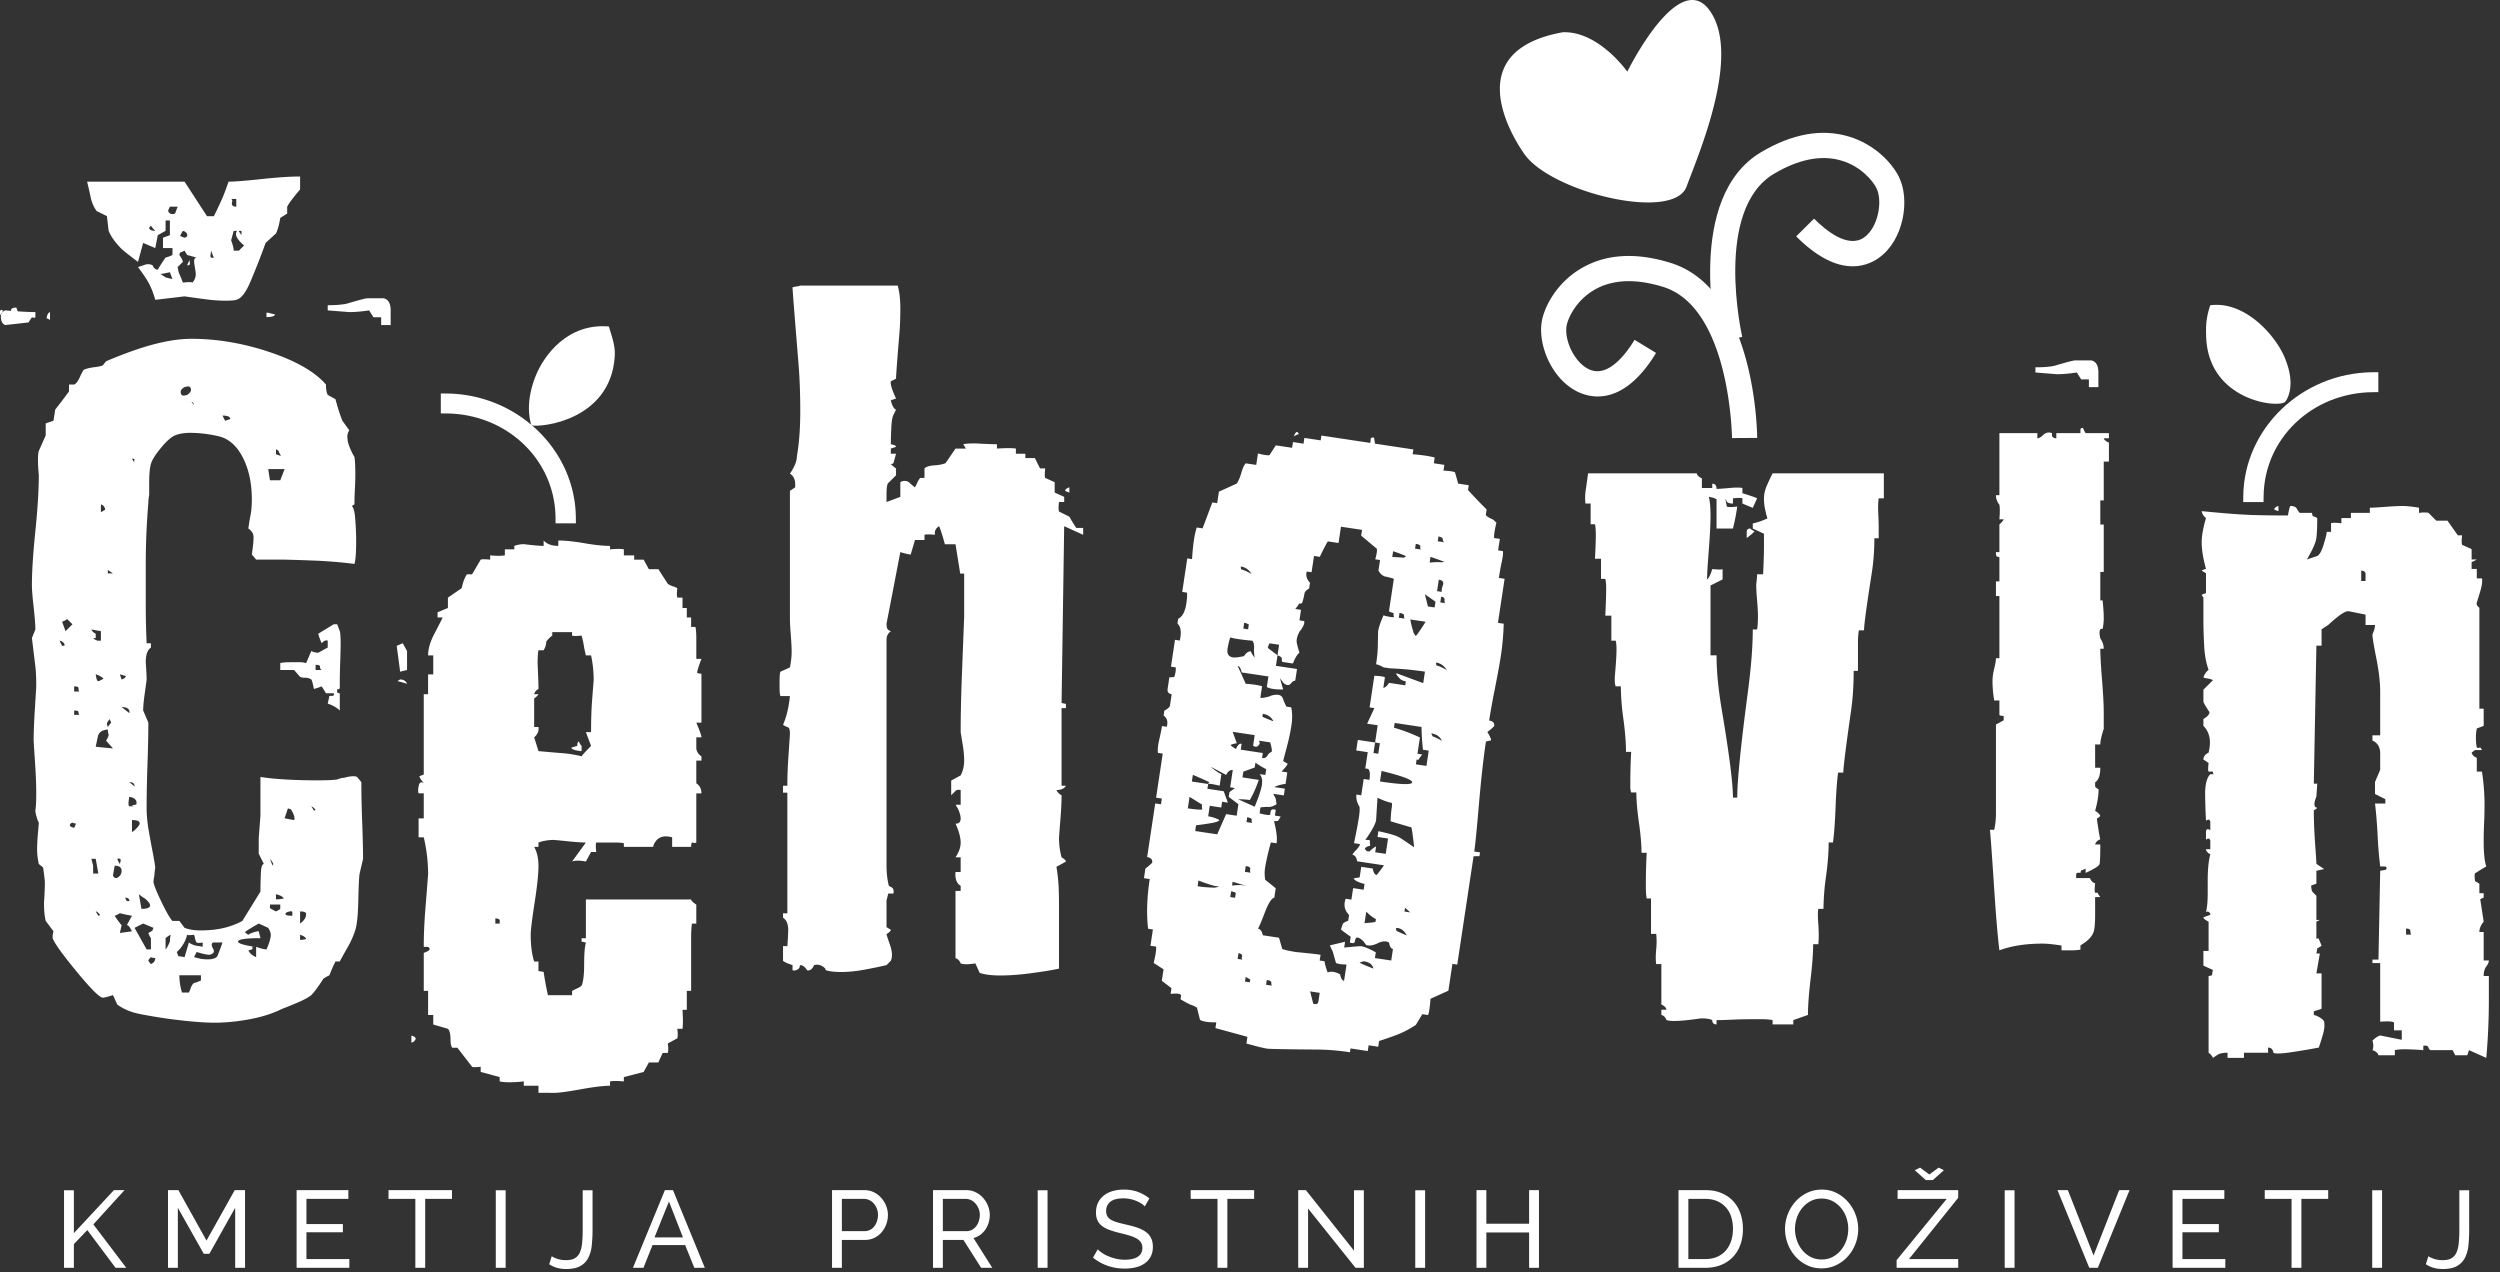 <svg viewBox="0 0 167 85" xmlns="http://www.w3.org/2000/svg" fill-rule="evenodd" clip-rule="evenodd" stroke-linejoin="round" stroke-miterlimit="2"><rect x="0" y="0" width="167" height="85" fill="#333333" stroke="none"/><path d="M152.649 26.844s.855-.97-.08-3.069c-.65-1.459-2.647-3.681-4.924-3.384-.307.923-.289 1.477-.275 2.047.103 4.313 4.787 4.85 5.279 4.406M101.909 10.402s-5.193-6.854 2.479-8.247c2.4-.097 4.316 2.632 4.316 2.632s3.451-7.022 5.523-4.056c2.073 2.965-.703 9.415-1.566 11.736-.863 2.322-8.793.448-10.752-2.065M4.277 84.689v-5.181h.658v2.865l2.675-2.872h.708l-2.082 2.287 2.199 2.901h-.716l-1.885-2.521-.899.936v1.585h-.658zm11.433 0v-4.011l-1.725 3.076h-.372l-1.732-3.076v4.011h-.658v-5.188h.694l1.878 3.369 1.886-3.369h.687v5.188h-.658zm7.625-.584v.584h-3.522v-5.188h3.457v.585h-2.799v1.68h2.433v.549h-2.433v1.79h2.864zm6.858-4.019h-1.791v4.603h-.657v-4.603h-1.791v-.585h4.239v.585zm2.926-.578h.658v5.181h-.658v-5.181zm3.737 4.407c.097.068.229.129.395.183.165.053.353.08.562.08.249 0 .446-.044.592-.132a.83.83 0 00.333-.391c.075-.172.125-.386.15-.639.024-.253.036-.546.036-.877v-2.631h.658v2.631c.001.36-.017.72-.055 1.078-.027.289-.108.57-.241.829a1.314 1.314 0 01-.534.534c-.231.127-.544.19-.939.19-.438 0-.813-.107-1.125-.322l.168-.533zm5.425.774l2.134-5.188h.541l2.126 5.188h-.701l-.614-1.519h-2.178l-.606 1.519h-.702zm2.404-4.428l-.964 2.397h1.9l-.936-2.397zm10.895 4.428v-5.188h2.163c.229 0 .439.048.632.143.192.095.358.221.497.38.139.158.247.336.325.533.078.197.117.398.117.603 0 .422-.149.831-.42 1.155a1.515 1.515 0 01-.483.372 1.388 1.388 0 01-.624.139h-1.55v1.863h-.657zm.657-2.448h1.513a.806.806 0 00.65-.317c.078-.1.139-.216.183-.348.044-.134.067-.275.066-.416a1.165 1.165 0 00-.281-.767.903.903 0 00-.3-.227.839.839 0 00-.362-.08h-1.469v2.155zm6.088 2.448v-5.188h2.221c.229 0 .44.048.632.143.193.095.358.221.497.38.139.158.247.336.325.533.078.197.117.398.117.603.001.348-.102.689-.296.979-.094.135-.21.254-.343.351a1.367 1.367 0 01-.45.212l1.257 1.987h-.745l-1.184-1.863h-1.374v1.863h-.657zm.657-2.448h1.571c.137 0 .26-.029.369-.087a.887.887 0 00.282-.238c.078-.1.139-.215.182-.347.044-.131.066-.268.066-.409 0-.146-.025-.284-.077-.413a1.227 1.227 0 00-.204-.343.924.924 0 00-.3-.234.798.798 0 00-.362-.084h-1.527v2.155zm6.336-2.733h.658v5.181h-.658v-5.181zm7.153 1.082a1.051 1.051 0 00-.234-.197 2.26 2.26 0 00-1.177-.344c-.404 0-.7.076-.887.227a.754.754 0 00-.282.621.682.682 0 00.081.351c.061.1.148.182.252.237.114.066.257.123.427.172.171.049.373.1.607.153.268.059.51.126.727.201.217.076.402.17.555.282.154.112.271.248.351.409.08.161.121.358.121.592 0 .248-.049.464-.147.646-.097.183-.23.334-.398.454-.18.124-.382.213-.595.263a3.173 3.173 0 01-.746.084c-.399 0-.778-.062-1.136-.187a3.208 3.208 0 01-.976-.544l.315-.555c.078.082.179.165.303.248.124.083.265.157.424.223.158.066.328.119.511.161.183.041.374.062.574.062.37 0 .657-.066.862-.198.205-.131.307-.328.307-.591a.658.658 0 00-.099-.37.832.832 0 00-.288-.259 2.182 2.182 0 00-.472-.194c-.187-.056-.4-.113-.639-.171a6.657 6.657 0 01-.694-.205 1.904 1.904 0 01-.501-.263.999.999 0 01-.303-.373 1.237 1.237 0 01-.102-.526c0-.248.046-.467.138-.657a1.38 1.38 0 01.388-.483c.165-.131.363-.23.592-.296.229-.065.477-.098.745-.098.351 0 .667.053.95.16.283.108.533.251.753.432l-.307.533zm7.306-.504h-1.79v4.603h-.658v-4.603h-1.79v-.585h4.238v.585zm3.602.643v3.96h-.658v-5.188h.512l3.215 4.041v-4.034h.658v5.181h-.556l-3.171-3.96zm7.16-1.221h.658v5.181h-.658v-5.181zm8.264-.007v5.188h-.658v-2.36h-2.857v2.36h-.658v-5.188h.658v2.244h2.857v-2.244h.658zm9.321 5.188v-5.188h1.798c.414 0 .778.068 1.092.205.314.136.576.321.786.555.209.234.366.508.471.822.105.314.157.649.157 1.005 0 .395-.058.751-.175 1.071a2.31 2.31 0 01-.504.818 2.265 2.265 0 01-.793.526c-.31.124-.654.186-1.034.186h-1.798zm3.639-2.601c0-.292-.04-.561-.12-.807a1.656 1.656 0 00-.939-1.045c-.229-.1-.49-.15-.782-.15h-1.14v4.019h1.14c.297 0 .561-.051.793-.154.231-.102.423-.243.577-.423.153-.181.27-.394.351-.64.08-.246.12-.513.12-.8zm5.918 2.638c-.365 0-.698-.074-.997-.223a2.45 2.45 0 01-.771-.592 2.686 2.686 0 01-.497-.844 2.781 2.781 0 01-.176-.972c0-.346.063-.677.187-.993.124-.317.296-.597.515-.841.219-.243.479-.437.778-.581.3-.144.625-.215.976-.215.365 0 .696.076.994.23.297.153.553.354.767.603.214.248.38.529.497.844a2.73 2.73 0 01-.011 1.954 2.723 2.723 0 01-.512.837c-.217.241-.48.438-.774.577-.3.144-.625.216-.976.216zm-1.776-2.631c0 .263.043.518.128.764.086.246.206.464.362.654s.343.341.563.453c.219.112.463.168.73.168.278 0 .527-.06.746-.179.219-.119.405-.275.559-.468.153-.192.27-.41.351-.654a2.344 2.344 0 00-.008-1.501 2.01 2.01 0 00-.365-.651 1.818 1.818 0 00-.563-.449 1.528 1.528 0 00-.72-.168c-.277 0-.526.058-.745.175a1.803 1.803 0 00-.559.461c-.153.19-.272.406-.354.65a2.298 2.298 0 00-.125.745zm8.353-4.099l.621.46.621-.46.351.175-.738.658h-.468l-.738-.658.351-.175zm-1.564 6.182l3.347-4.092h-3.281v-.585h4.048v.512l-3.288 4.092h3.288v.584h-4.114v-.511zm7.22-4.67h.658v5.181h-.658v-5.181zm4.219-.007l1.717 4.363 1.71-4.363h.695l-2.12 5.188h-.57l-2.126-5.188h.694zm10.519 4.604v.584h-3.523v-5.188h3.457v.585h-2.799v1.68h2.433v.549h-2.433v1.79h2.865zm6.872-4.019h-1.791v4.603h-.657v-4.603h-1.791v-.585h4.239v.585zm2.94-.578h.658v5.181h-.658v-5.181zm3.752 4.407c.097.068.229.129.394.183.166.053.354.08.563.08.249 0 .446-.044.592-.132a.823.823 0 00.332-.391c.076-.172.126-.386.15-.639.025-.253.037-.546.037-.877v-2.631h.657v2.631c0 .395-.018.754-.054 1.078-.027.289-.108.57-.241.829a1.326 1.326 0 01-.534.534c-.231.127-.544.19-.939.19-.438 0-.814-.107-1.125-.322l.168-.533zM27.48 69.64v-.46c.189.038.287.114.287.23-.078.153-.174.23-.287.23m-.289-23.964c-.385-.114-.596-.172-.635-.172a.65.65 0 01.174-.115c.23 0 .383.096.461.287m0-.921l-.461.115-.23-1.728.403-.174.288.52v1.267zm-1.094-23.042h-.635v-.519h-.517l-.289-.46c-.5.077-.942.114-1.324.114l-1.44-.114v-.346c.574 0 1.016-.039 1.324-.115.116-.038.346-.106.692-.202.345-.095.554-.145.633-.145h1.095c.305.077.461.347.461.808v.979zm-4.609 23.042c-.078-.037-.115-.116-.115-.231 0-.076-.096-.114-.289-.114v.345h.404zm-.518 9.389c.037 0 .076-.019.114-.057-.153-.153-.25-.23-.288-.23l.174.287zm-.924 8.642c.118 0 .251-.019.405-.057-.037-.115-.172-.212-.405-.289v.346zm0-1.094c.27-.193.405-.406.405-.635 0-.114-.135-.173-.405-.173v.808zm-.517-.52V61c0-.116-.057-.154-.172-.116-.193.039-.289.097-.289.173 0 .079.153.115.461.115m.115-6.393c.039-.037.039-.135 0-.287-.115-.308-.211-.461-.287-.461-.078 0-.115-.02-.115-.059l-.231.691c.192.039.403.079.633.116m3.054-7.317c-.193-.191-.46-.344-.806-.462l.113-.517h.174c.115 0 .155-.058.115-.173h-.519l-.287-.461a4.316 4.316 0 01-.518.174c-.078-.385-.136-.596-.174-.634a.707.707 0 00-.402-.116.796.796 0 01-.348-.058l-.402-.46h-.922v-.461c.115-.038.365-.057.75-.057h.633c.076 0 .192.019.346.057l.345-.806c.153.077.309.115.461.115l.635-.347v-.46c-.078-.037-.174-.019-.289.058l-.115.114a4.205 4.205 0 01-.231-.633l1.037-.634h.231l.173.461c.038.116.057.404.057.865 0 .192-.009.595-.029 1.21-.014.384-.023.768-.028 1.152v.575c-.038.077-.097.097-.173.059v.229c.037.038.096.058.173.058v1.152zm-4.263 12.616c.152 0 .326-.018.518-.057-.039-.115-.211-.211-.518-.288v.345zm.287-29.724a.673.673 0 01-.115-.232.66.66 0 00-.172-.114v.346c.037 0 .152.039.346.114-.039-.038-.059-.075-.059-.114m0 30.07h-.689v.23c.037.039.172.115.402.23.152-.076.25-.133.287-.173v-.287zm-.517-2.594c0-.037.019-.075.056-.114a1.374 1.374 0 00-.228-.346l.172.46zm.806-26.498h-1.095l.117.749h.689l.289-.749zM17.916 61.98l-.633-.288c-.538.307-.846.499-.922.575a.828.828 0 00.23.173c.116-.075.192-.116.231-.116.191-.077.345-.115.461-.115l.115.461c-1 0-1.498.077-1.498.232 0 .113.365.229 1.096.345h-.174c.076.077.076.134 0 .172a.534.534 0 01-.231.058c.076.192.25.346.519.462v-.692c.307.115.538.172.691.172.191-.422.288-.749.288-.979 0-.116-.056-.269-.173-.46m-2.879-33.873c.115-.037.229-.076.345-.115 0-.153-.173-.231-.519-.231l.174.346zm-.174 34.851h-.633c-.115.078-.115.212 0 .404.115.192.057.327-.174.403-.113.039-.422-.02-.922-.172l-.172.346.461.114c.577.077.941.02 1.095-.173.151-.384.269-.691.345-.922M12.962 27.07c-.039-.153-.097-.232-.171-.232l.171.232zm-.461-.692c.231-.152.307-.306.231-.46-.039-.115-.174-.134-.403-.057-.23.115-.308.269-.23.461.037.115.172.133.402.056m.922 39.116v-.347h-1.441c0 .386.059.768.174 1.153h.461c.076-.154.115-.25.115-.288.076-.191.152-.308.23-.347.16-.04.314-.097.461-.171m.116-2.247v-.289c-.194.039-.328.039-.405 0-.037-.037-.076-.134-.113-.288 0-.038-.021-.114-.059-.23-.269.039-.421.039-.461 0a2.225 2.225 0 01-.691 1.153c.038.115.076.211.115.287.076 0 .211.019.404.059l.288-.981c.152.116.345.193.576.231.076 0 .191.019.346.058m-2.478.172c.077-.076.173-.249.288-.517 0-.155.02-.308.058-.462a1.355 1.355 0 00-.346.23v.749zm-.979.98c.191-.076.289-.211.289-.404a.669.669 0 01-.289-.056c-.116.114-.172.191-.172.229a.865.865 0 00.172.231m-.633-3.688c.383 0 .576-.075.576-.23 0-.114-.115-.269-.346-.46a2.959 2.959 0 01-.404-.288l.174.978zm.804 1.269l-.689-.288-.576.288.806 1.439h.288v-.749a1.332 1.332 0 01-.172-.346c.076-.037.172-.094.287-.172 0-.038.019-.095.056-.172m-1.437-6.395c.114-.077.191-.133.228-.174.192-.191.29-.325.29-.403 0-.151-.174-.229-.518-.229v.806zm.172-24.655c-.039-.038-.039-.116 0-.23 0-.039-.058-.059-.172-.059l.172.289zm0 21.601c0-.192-.115-.287-.346-.287l.346.287zm.115 1.211c.076-.269-.078-.442-.461-.52-.077.385-.077.598 0 .635h.346c-.078 0-.137-.019-.172-.059l.287-.056zm-.635 6.451h.174c0-.153-.096-.23-.287-.23l.113.23zm0-2.477l-.113-.346.113.346zm.174-10.08c.037-.269-.135-.404-.519-.404l.519.404zm-.519-2.247c.154-.039.25-.116.289-.231a5.069 5.069 0 01-.405-.116l.116.347m-.116 12.327c.039-.152.059-.249.059-.287-.039-.076-.115-.097-.231-.059.038.116.096.231.172.346m.809 4.493c-.156-.306-.27-.441-.348-.403l.348-.634A8.312 8.312 0 018.007 61a1.385 1.385 0 01-.344.172c.115.194.268.404.46.634l-.116.518.809-.115zm-.981-3.571c.192-.115.288-.268.288-.461 0-.229-.153-.347-.46-.347l-.115.635c.037.154.133.212.287.173m-.287-20.334a20.71 20.71 0 01-.345-.231v.231h.345zm-.232 9.734c-.113.155-.172.25-.172.289 0 .076.02.153.059.23.113-.154.191-.249.228-.288a12.424 12.424 0 00-.115-.231M6.74 34.212c.076-.037.174-.093.289-.172-.039-.192-.135-.306-.289-.345v.517zm-.172 26.96c.039 0 .076-.018.115-.056-.115-.155-.211-.232-.289-.232l.174.288zm.98-11.175l-.461-.519c.116-.191.172-.324.172-.402a1.051 1.051 0 01-.056-.347c-.387.039-.606.193-.664.462-.057.269-.106.5-.145.691l1.154.115zm-.98-4.493c.115-.038.23-.096.346-.173-.116-.116-.289-.211-.52-.289.039.308.096.462.174.462m0 12.846l-.174-.98h-.287l.115.46v.52h.346zm.172-15.554v-.634a22.03 22.03 0 01-.633-.114c.038.114.135.211.287.287v.288h-.172c.08.081.18.14.289.173h.229zM5.3 47.751c-.039-.039-.056-.096-.056-.173 0-.077-.098-.116-.289-.116v.289H5.3zm0-1.556c-.039-.037-.056-.116-.056-.231 0-.076-.098-.115-.289-.115v.346H5.3zm-.345 9.102c.077-.153.115-.249.115-.289a.515.515 0 01-.231-.057c-.115.039-.171.097-.171.173 0 .077.094.134.287.173m-.116-13.596l-.345-.344c-.116.076-.23.134-.346.172l.23.633.461-.461zm-.691 1.441c.116 0 .174-.02.174-.058-.039-.153-.154-.25-.346-.288l.172.346zm-.807-21.775l-.229-.116c.036-.23.114-.365.229-.403v.519zM24.253 57.37l-.23.98c-.039.231-.068.826-.088 1.785-.019.96-.085 1.623-.199 1.987-.118.37-.273.727-.463 1.067-.307.538-.498.884-.575 1.036h-.288c-.155.309-.287.616-.405.922a4.016 4.016 0 00-.402.231c-.346.537-.615.903-.807 1.094-.191.154-.49.316-.892.49-.403.172-.758.317-1.067.433-.613.308-1.334.537-2.16.69-.826.155-1.603.231-2.332.231-.461 0-.988-.03-1.585-.086a40.344 40.344 0 01-1.699-.201 37.407 37.407 0 01-1.699-.289c-.596-.116-1.105-.326-1.527-.635l-.287-.633c-.345.115-.578.174-.691.174-.232-.039-.799-.607-1.701-1.7-.903-1.095-1.432-1.815-1.584-2.16-.076-.078-.076-.269 0-.577l-.518-.69c-.078-.307-.115-.711-.115-1.21.032-.441.052-.883.059-1.325 0-.153-.041-.499-.118-1.036l-.287-.232a4.844 4.844 0 01-.115-.921c0-.346.02-.729.058-1.152.038-.423.057-.653.057-.692-.078-.153-.115-.249-.115-.288-.078-.23-.115-.403-.115-.519.037-.23.058-.595.058-1.094 0-.576-.021-1.161-.058-1.756-.039-.595-.078-1.201-.115-1.816 0-.537.029-1.267.086-2.189.058-.921.087-1.401.087-1.44 0-.576-.021-1.017-.058-1.325l-.231-1.901.231-.575c0-.306-.039-.807-.115-1.499-.079-.691-.116-1.171-.116-1.439 0-.922.077-2.132.231-3.63.152-1.497.23-2.745.23-3.744a11.473 11.473 0 01-.057-.98c0-.306.018-.518.057-.634l.461-1.037v-.805l.518-.173c.038-.231.076-.48.117-.749.305-.384.612-.786.92-1.21v-.461h.346c.115-.038.24-.201.375-.488.132-.289.22-.453.259-.491.153-.076.373-.134.662-.173.205-.02.408-.059.606-.116l.23-.287c.998-.423 1.881-.75 2.649-.98 1.152-.346 2.17-.519 3.055-.519 1.727 0 3.474.299 5.242.894 1.764.596 3.013 1.317 3.742 2.16 0 .308.039.539.117.691l.518.288c.152.577.307 1.058.461 1.441l.461.635a.782.782 0 00-.116.575c0 .153.057.365.172.634.078.193.174.384.289.576.037.229.059.614.059 1.151 0 .346-.012.691-.031 1.038-.019.345-.028.672-.028.979a.692.692 0 00-.174.115c.116.076.193.385.233.921.037.539.056 1 .056 1.384 0 .806-.039 1.324-.115 1.554a31.481 31.481 0 00-2.91-.23 89.678 89.678 0 00-1.871-.058H17.11l-.288-.345c.076-.5.115-.883.115-1.152 0-.23-.115-.422-.346-.576.039-.308.086-.606.145-.893.056-.288.086-.643.086-1.066 0-1.074-.201-2.007-.605-2.795-.403-.785-.942-1.256-1.612-1.411a8.503 8.503 0 00-1.873-.23c-.385 0-.711.049-.979.145-.269.096-.597.373-.98.835-.385.461-.615.826-.691 1.094-.078.269-.116.691-.116 1.268v.806c-.039.23-.056.403-.056.518a50.036 50.036 0 00-.174 4.206v2.563c0 .864.019 1.738.058 2.62h.288v.288c-.231.155-.346.482-.346.981.039.538.058.921.058 1.152 0 .038-.039.326-.115.863-.078.539-.115.942-.115 1.21l.346.807c0 .73-.02 1.671-.059 2.823a86.35 86.35 0 00-.057 2.88c0 .461.047.97.143 1.526.098.557.184 1.029.26 1.412.076.384.135.729.174 1.038-.039.267-.059.46-.059.575a1.656 1.656 0 00-.059.403c.04.232.223.683.549 1.354.326.673.567 1.086.721 1.239h.459l.347.461c.305.114.653.172 1.036.172.615 0 1.153-.058 1.615-.172a5.03 5.03 0 001.209-.461l1.209-1.96c0-.421.01-.835.029-1.237.018-.404.086-.606.201-.606l-.345-.69v-1.038l.115-1.496v-2.593c.461.077 1.037.134 1.728.172.692.039 1.344.056 1.958.056.691 0 1.171-.017 1.441-.056.145-.066.302-.106.461-.116.422-.114.71-.133.864-.056l.288.345c0 .769.018 1.67.058 2.707.036 1.037.057 1.844.057 2.419M2.363 20.848v.346c-.039.04-.115.04-.231 0l-.23.345-1.555.174c-.193-.077-.289-.268-.289-.576 0-.191.096-.326.289-.403.922.077 1.592.114 2.016.114m46.511 29.327l-.117.346.117-.346m-10.023 0c-.424-.037-.655-.115-.692-.229a4.73 4.73 0 01.402-.117c0-.191.04-.289.116-.289a.704.704 0 00.174.289v.346zm.632-.346l-.345-.922h.345c0-.766.02-1.42.057-1.958.039-.537.078-1.037.117-1.499 0-.575-.058-1.131-.174-1.67h-.345a10.437 10.437 0 01-.116-.518 6.487 6.487 0 00-.171-.806c-.346.038-.557.038-.635 0v-.23h-1.324v.23c-.155.115-.288.25-.403.404 0 .192-.058.384-.174.576h-.345c-.039.192-.057.499-.057.921.037.769.057 1.325.057 1.671a.512.512 0 00-.288.345h.288c-.039.078-.135.173-.288.287v1.903h.288c.037.268-.057.499-.288.691l.288.921c.843.076 1.412.125 1.699.144a8.02 8.02 0 011.182.202c.076-.116.287-.346.632-.692m-6.105 11.867v-.115c.037-.154-.059-.23-.289-.23v.345h.289zm13.478-8.699h-.343v3.28c-.048.04-.141.04-.278 0-.047.04-.068.137-.068.292h-1.268v-.634c-.539-.152-.921-.037-1.152.345-.039.041-.078.136-.117.289h-1.957v-.24c-.115-.031-.326-.049-.633-.049h-1.211c-.039.08-.039.289 0 .635h-.346l-.345.633c-.422-.076-.731-.076-.922 0l.922-1.268c-.268 0-.682-.028-1.239-.085a29.566 29.566 0 00-.892-.086 2.978 2.978 0 00-1.037.171v.289h-.288c.192.346.288.768.288 1.268 0 .537-.086 1.363-.26 2.477-.172 1.113-.259 1.823-.259 2.132 0 .691.077 1.286.231 1.785h.288v.633l.345.058c.077.538.174 1.057.289 1.556h1.612v-.288l.345-.173c.04 0 .135-.058.29-.173.115-.268.171-.749.171-1.44 0-.692.039-1.172.116-1.44a1.874 1.874 0 00-.287-.059v-.23h.287v-2.591h7.029c0 .076.115.192.346.345v1.267h-.289c-.039.231-.057.576-.057 1.038v3.456h-.289v1.266h-.287c.037.576.037 1 0 1.268h-.346c.037.308.037.517 0 .635l-.635.344c.039.269.039.482 0 .634h-.345l-.287.634h-.634l-.347.634-1.324.345v.288c-.424-.038-.731-.038-.922 0v.289c-.423 0-1.076.079-1.959.237-.883.159-1.459.237-1.727.237H35.97v-.474h-.981v-.289c-.728.078-1.265.078-1.611 0v-.288l-1.268-.345v-.345c-.345.037-.537.037-.576 0l-.98-1.269h-.346c-.076-.114-.113-.288-.113-.517 0-.383-.059-.634-.174-.75l-.979-.287v-.634h-.345V66.19h-.289v-2.535c.192-.076.308-.134.345-.173.078-.077.059-.153-.056-.23h-.289c0-.768.032-1.556.095-2.362.065-.806.129-1.632.194-2.477 0-.843-.097-1.671-.289-2.478h-.345v-1.266h.345v-1.672h-.345c-.038-.113-.038-.265 0-.457.038-.265.153-.342.345-.227-.192-.228-.288-.381-.288-.458.077-.037.173-.076.288-.114v-5.368h.289v-1.324h.345V43.78h-.345c0-.421.134-.892.403-1.411.269-.517.461-.893.575-1.123h-.346v-.345l.692-.289v-.691l.922-.633c.076-.384.192-.692.345-.922h.346l.576-.98c.077-.037.288-.037.634 0v-.287c.423.038.749.038.98 0v-.404h.632v-.23a1.98 1.98 0 01.633-.116c.615.078 1.057.116 1.326.116v-.359c.219.239.543.359.979.359v-.359c.461 0 1.037.059 1.728.178.692.122 1.268.181 1.729.181v.23c.461-.038.768-.038.922 0v.404h.691v.287h.633l.347.635h.634l.632.978c.039.039.155.098.346.173.037 0 .135.04.289.116-.039.308-.039.518 0 .633h.346v.691h.287v.634h.289v.634h.287c.039.149.059.412.059.785v1.346h.343c-.191.506-.287.818-.287.935.076.04.172.058.287.058v3.271h-.343c.228.537.343.864.343.979h-.343v.748a.71.71 0 00.343.519v.289h-.343v1.514c.228.15.343.374.343.673m24.577-20.094a2.49 2.49 0 01-.289-.116c.039-.115.135-.191.289-.231v.347zm.922 2.822l-1.268-.575-.174 11.808c.155.038.25.057.29.057v.289h-.29v5.185h.29c-.116.192-.327.287-.633.287.075.155.191.27.343.347 0 .384-.017.825-.056 1.324-.039.499-.078.999-.115 1.498 0 .46.056.903.171 1.324.194.116.29.212.29.287l-.633.348c.067.384.113.768.136 1.151.024.384.036.865.036 1.441v4.205c-.309.077-.873.173-1.7.287-.826.116-1.566.174-2.218.174-.577 0-1.037-.058-1.381-.174l-.289-.633c-.461.076-.787.076-.981 0-.076-.191-.191-.306-.344-.346v-4.493h.344v-.345c-.267-.153-.383-.462-.344-.921h.344v-.981h-.344c.231-.345.344-.672.344-.978 0-.346-.113-.769-.344-1.269.231 0 .344-.114.344-.345 0-.152-.049-.345-.146-.577a2.864 2.864 0 00-.198-.344h.344v-.98c-.152-.038-.267-.019-.344.058l-.289.289v-.981l.633-.346c.155-.306.233-.632.233-.978 0-.307-.028-.625-.078-.951-.051-.326-.104-.642-.155-.95 0-1.154.028-2.39.078-3.715l.155-4.004v-2.88h-.262a664.58 664.58 0 01-.315-1.959h-.709c-.171-.614-.3-1.017-.386-1.209-.192.114-.287.268-.287.459v.116c-.346-.038-.577-.038-.692 0v.346h-.635l-.287.978a4.415 4.415 0 01-.691-.171c-.309 1.612-.615 3.208-.922 4.78 0 .193.031.327.096.404l.191.114c-.191.117-.287.309-.287.578v15.091c0 .461.051.903.154 1.326.067.039.135.077.205.114.106.078.139.213.102.404h-.346l-.115.461v1.785l.287.173c0 .078-.095.174-.287.289 0 .037.076.278.231.72.152.441.171.797.056 1.065l-.287.288c-.5.116-1.019.222-1.556.318a8.486 8.486 0 01-1.44.142c-.461 0-.807-.037-1.037-.114-.039-.038-.057-.077-.057-.115-.23-.231-.48-.307-.75-.231-.114.269-.268.384-.46.346-.154-.23-.307-.346-.462-.346a.44.44 0 00-.056.174.434.434 0 01-.461.172v-.346c-.346-.115-.557-.211-.635-.288v-.98h.289c.031-.364.05-.729.057-1.094 0-.384-.114-.651-.346-.806v-.289h.289v-8.064h-.289v-.46h.289c0-.566.02-1.141.057-1.724l.115-1.723c0-.265-.037-.415-.115-.453a1.524 1.524 0 01-.346-.17c.232-.529.385-1.167.461-1.921h-.633c-.037-.077-.058-.272-.058-.581v-.466c0-.309.021-.502.058-.58l.633-.29c.078-.388.115-.738.115-1.045 0-.234-.018-.601-.056-1.105-.039-.502-.059-.87-.059-1.103v-8.539l.348-.233c.037-.455-.078-.759-.348-.913.309-.458.463-.838.463-1.143.152-.875.228-1.884.228-3.028 0-1.14-.038-2.188-.115-3.14-.267-3.274-.402-4.988-.402-5.141.152-.037.25-.057.289-.057a.99.99 0 00.228-.057h6.511c.114.423.173.921.173 1.498 0 .653-.02 1.208-.059 1.67-.154 1.843-.228 2.861-.228 3.054l-.348.172c-.038.193.078.576.348 1.153l-.348.114c.078.346.194.557.348.635l-.174.345c-.078.154-.127.461-.144.921-.017.345-.027.691-.03 1.037.231.039.348.097.348.173l-.348.116v.345h.348l-.174.633a.448.448 0 01-.174.058c.115.116.231.212.348.289v.46c-.31.308-.483.48-.52.519-.078.076-.115.327-.115.749v.517c.307-.113.613-.23.922-.345v-.978a.515.515 0 01.575 0c.116.115.249.229.403.344l.174-.344c0-.038.057-.134.172-.288h.289v-.634c.121-.116.334-.182.639-.202.307-.019.56-.067.764-.145l.671-.978h.692l-.174-.289c.153-.037.424-.057.807-.057.691.038 1.172.057 1.441.057v.289c.611-.04 1.035-.04 1.266 0v.345h.634v.288h.633l.346.692h.346c-.039.345-.039.556 0 .634l.633.288v.691l.634.287v.345h-.345c-.039.308-.039.519 0 .635l.691.345c.152.27.307.519.461.749h.461v.461zm21.848 25.224l-.345-.312-.039.254.384.058zm2.12-11.462c-.133-.28-.369-.447-.709-.498.02.075.053.146.099.21.085.014.288.108.61.288m-2.351 12.999c-.17-.331-.407-.497-.71-.501-.013.087-.002.154.034.203.121.062.345.16.676.298m2.671-17.729c-.175-.287-.412-.454-.71-.498-.012.084-.001.152.037.201.127.018.351.12.673.297m-.111-4.467c-.037-.048-.049-.115-.035-.201.018-.128-.059-.205-.227-.231l-.058.384.32.048zm-.213-.753c-.032-.091-.01-.238.067-.446.072-.207-.018-.33-.274-.369l-.115.767.322.048zm.17-3.312c-.08-.054-.115-.104-.109-.146.019-.129-.078-.208-.291-.242l-.047.321.447.067zm-.656 4.352l.058-.383-.709-.5.203.817.448.066zm-.332-2.995c.351-.033.594-.042.723-.023.041.007.13-.002.265-.025-.308-.12-.619-.232-.932-.336l-.056.384zm-3.762 27.12c-.047-.27-.262-.433-.646-.49-.092.031-.184.059-.274.088.078.058.383.191.92.402m.172-3.313c-.166-.067-.379-.23-.646-.49l-.114.769c.395-.029.639-.058.731-.087.008-.041.017-.105.029-.192m3.375-10.226l.154-1.022-.384-.058c-.057-.489-.09-.995-.098-1.522l-1.793-.269-.047.319c.627.183 1.203.401 1.732.654l-.162 1.088.319.048c-.16.195-.242.314-.25.358-.043-.009-.085-.015-.127-.021l-.049.319.705.106zm-.055-9.629c-.341-.052-.683-.104-1.023-.153.045.267.113.541.203.815-.006.043.045.137.154.284.041.007.264-.308.666-.946m-3.049 10.668c1.409.212 2.125.234 2.151.062.027-.169-.656-.425-2.045-.767l-.106.705zm2.731-15.494c-.039-.049-.05-.114-.035-.201.012-.086-.09-.145-.303-.177l-.049.319.387.059zm-.447 19.895c-.092-.842-.157-1.288-.192-1.337-.461-.13-.921-.265-1.379-.404.008-.348.036-.67.081-.97.025-.171.015-.258-.026-.266-.213-.031-.525-.145-.932-.337-.032.497-.063.995-.093 1.493-.039.254-.28.699-.723 1.33.176-.016.281 0 .318.049a.732.732 0 00.016.329c-.227.054-.346.122-.357.208.064.141.166.199.3.176.202-.187.349-.297.442-.326l-.057.383.703.107.155-1.025-.704-.106.059-.383c.717.153 1.176.287 1.377.404.121.062.459.289 1.012.675m-.643-15.282a.452.452 0 01-.035-.202c.012-.084-.088-.142-.301-.176l-.047.321.383.057zm-.82-4.116c.431.022.691.038.777.052l.148-.109a12.73 12.73 0 00-.867-.326l-.058.383zm-4.846 29.117l-.641-.097.206.816c.207.077.322.027.348-.144l.087-.575m-3.201-.483a.514.514 0 01-.035-.201c.013-.085-.086-.143-.299-.175l-.049.319.383.057zm-1.471-.221l.03-.191a2.658 2.658 0 01-.301-.176l-.049.319.32.048zm-.492-1.514c-.037-.049-.051-.095-.045-.136.068-.165-.004-.265-.217-.297l-.058.384.32.049zm.547-5.808c-.035-.049-.043-.137-.025-.267.013-.083-.086-.143-.299-.176l-.057.386.381.057zm.109-3.323c-.037-.047-.047-.115-.034-.201.013-.084-.089-.145-.302-.176l-.048.32.384.057zm1.415-6.79c-.132-.281-.368-.448-.708-.499-.015.086-.023.149-.029.193.12.061.367.163.737.306m-2.561 11.789l.049-.321a.71.71 0 00-.311-.111l-.057.384.319.048zm-.203-.817c.353-.033.594-.041.722-.021.043.005.129.019.256.039a16.825 16.825 0 01-.939-.274l-.039.256zm4.369-30.301c.037.051.072.101.109.148-.043-.006-.16.042-.349.145.074-.207.154-.306.24-.293m-2.145 22.913l.059-.384a5.898 5.898 0 01-.719-.435l-.049.319-.761.28-.058.383 1.088.165c-.151.468-.351.92-.597 1.347a4.807 4.807 0 00-.777-.05l1.103.495c.272-.659.432-1.134.477-1.434.053-.34.002-.589-.149-.743l.383.057zm.213-1.408l.223-.163c.012-.085-.024-.286-.108-.604l-.767-.117c.072.101.08.189.025.267-.111.157-.246.183-.402.07l.105-.704-1.472-.222.277.762c-.268.048-.406.093-.412.134.115.105.234.188.355.249.131-.283.256-.396.379-.335l-.058.383 1.472.223-.048.321c.162.067.306-.021.431-.264m-1.365-8.321l.049-.32a.74.74 0 00-.311-.113l-.056.384.318.049zm9.562 22.125l.115-.77c-.128-.019-.216-.164-.261-.43-.201-.118-.455-.103-.762.049-.306.148-.562.187-.769.113-.073-.099-.127-.172-.162-.222-.189-.203-.35-.293-.485-.269-.047.036-.082.119-.101.246-.02.128-.133.156-.338.08l.056-.384c-.394-.276-.611-.441-.646-.491.006-.041.047-.166.123-.373.006-.042.125-.114.357-.209l.057-.382c-.303-.31-.379-.668-.228-1.083l.384.057c.037-.254.076-.512.115-.768l.704.106.058-.383c-.42-.106-.664-.231-.73-.372l.404-.07.106-.705.769.116c.045.27.133.413.262.432.16-.192.322-.409.489-.646-.599-.091-1.194-.179-1.792-.269-.047-.27-.155-.417-.326-.442.111-.158.191-.255.242-.291.207-.229.293-.371.258-.42l-.385-.057c.158-.763.269-1.334.326-1.718.051-.342.065-.58.041-.714-.174-.288-.242-.56-.203-.817l.319.048.164-1.087.384.058c.057-.384.03-.626-.086-.734-.043-.006-.107-.017-.193-.028l.166-1.087-.769-.117.105-.703 1.154.173-.107.703.32.048.106-.703-.319-.048.174-1.152-.705-.105.484-1.04-.32-.048.318-2.114c.391.018.624.051.705.106l-.107.705c.135-.024.26-.135.379-.336l1.088.164.037-.257a1.865 1.865 0 01-.309-.111 2.142 2.142 0 01-.283-.304c-.035-.05-.051-.097-.043-.139l1.797.665.115-.768a22.51 22.51 0 00-1.156-.143 22.702 22.702 0 00-1.167-.078l-.446-.065c-.201-.118-.365-.187-.494-.206.07-.47.109-.868.115-1.194.004-.327.012-.663.021-1.01.039-.257.159-.609.356-1.061.42.109.654.144.703.107a.605.605 0 01-.025-.267 1.1 1.1 0 01-.311-.111l.328-2.175a5.047 5.047 0 00-.629-.162.812.812 0 01-.4-.388l.107-.703-.322-.049c.095-.334.13-.568.107-.704l-1.046-.876.058-.386-1.408-.211-.163 1.087-.706-.106c-.049.037-.231.381-.545 1.031l-.385-.058c-.058.383-.113.748-.166 1.087l-.318-.047c-.082.249-.01.5.213.751l-.057.385c-.19.103-.295.216-.314.346a3.367 3.367 0 01-.161.63.486.486 0 01-.203.035c-.006.043-.088.162-.248.355l.383.057-.105.704.32.049c.021.134-.022.28-.131.438-.008.043-.064.122-.168.237-.18.323-.242.597-.189.822.052.228.109.432.17.615-.149.11-.293.349-.436.72l-.705-.105c-.035-.05-.049-.118-.035-.203.013-.085-.084-.166-.289-.241l.105-.704-.64-.096a1.017 1.017 0 00-.112.311l.647.489-.108.705 1.409.211-.116.769a.69.69 0 00-.211.099.737.737 0 01-.158.172c-.14.069-.287.023-.437-.131l-.219-.294.215.752c-.526.009-.889-.046-1.09-.164l.107-.704-1.791-.269c-.049-.27-.134-.413-.263-.434l.541 1.195c.475.028.838.083 1.088.164l-.116.768c.128.019.284 0 .467-.06.042.006.135-.023.275-.09.409-.112.663-.052.758.179.059.183.141.371.242.561l.321.048c.076.362.084.756.019 1.18-.066.428-.15.84-.252 1.239l-.306 1.166c.078.053.177.115.3.175-.013.086-.15.261-.408.529l.385.057-.115.768c-.312.041-.563.111-.752.215l.703.104-.067.449-.704-.107c.066.142.117.237.154.286.021.135.045.268.068.403a.936.936 0 01-.486.189c-.305-.003-.504.012-.596.04l-.056.386c.334.094.568.128.703.105l.029-.192c.025-.17.141-.218.35-.145l-.059.385.385.059a3.034 3.034 0 01-.178.3 1.065 1.065 0 00-.264.025c.164.636.223 1.124.172 1.466l-.385-.058c-.203.756-.33 1.326-.388 1.709-.038.261-.034.527.012.787l.701.563-.096.64c-.178.017-.393.357-.645 1.018-.253.659-.404 1.008-.453 1.043.17.024.28.174.328.441.34.053.704.108 1.086.164l.216.752c.206.078.523.144.95.209.774.075 1.309.132 1.61.178l-.059.386.32.047c.047.268.12.519.215.751.231-.095.508-.053.83.126.049.268.135.412.264.43l.164-1.086c-.349-.008-.582-.045-.705-.105l-.213-.752-.199-.424c.453-.107.791-.185 1.018-.24l-.057.385c.707-.067 1.082-.099 1.127-.09.213.029.539.166.984.408l-.058.385c.341.052.704.105 1.089.164m-12.933-4.961c.342.052.685.081 1.035.09.084.013.219-.01.402-.07l-.32-.046a9.192 9.192 0 01-1.061-.359l-.056.385zm3.603-20.861c-.175-.288-.412-.454-.711-.497-.013.084-.002.152.036.2.127.019.351.117.675.297m.203 5.594c-.041-.31-.05-.53-.031-.658-.006-.263-.047-.421-.125-.477-.732-.068-1.22-.14-1.472-.221a5.95 5.95 0 00-.18.757c-.051.341.072.536.373.58.127.019.369-.01.73-.087.118-.199.266-.308.444-.326.065.142.152.285.261.432M80.3 53.749l-.84-.519-.114.769c.469.069.792.097.969.08a.71.71 0 01-.015-.33m2.31.74l.115-.767-.646-.491.049-.32c.097-.071.221-.162.367-.272l-.32-.048.174-1.151c-.17-.026-.318.083-.442.325l-1.031-.546c.232.209.469.375.711.498l-.115.767c-.463-.11-.719-.149-.768-.114.006-.043.033-.082.082-.119a29.356 29.356 0 00-1.102-.493l-.068.448 1.088.164-.049.319c.342.052.703.108 1.088.164l.279.763-.384-.06-.059.386-.768-.115-.105.703c.255.039.506.119.748.244-.014.086-.23.161-.656.228-.426.067-.727.108-.903.126l-.056.384 1.47.221.596-1.35.705.106zm16.254 2.449c-.014.088-.025.173-.039.258a2.836 2.836 0 00-.391.006l-1.09 7.232-.322-.048-.269 1.792-1.194.54c-.043.561-.097.923-.164 1.088l-.384-.058-.436.72c-.387.247-.73.435-1.033.564-.304.13-.776.298-1.418.507l-.059.384c-.215-.034-.427-.065-.64-.098l-.058.385-1.151-.175-.039.257a14.916 14.916 0 00-2.068-.181c-2.136-.016-3.29-.037-3.46-.061-.256-.039-.718-.154-1.386-.342l.066-.447-2.137-.585.057-.384c-.525.009-.888-.047-1.088-.164l-.203-.817c-.201-.117-.346-.183-.428-.195a8.122 8.122 0 01-.668-.362l.039-.256c-.031-.092-.154-.132-.375-.122-.041-.007-.152 0-.328.015l.057-.382-.646-.493.116-.765-.658-.426c.121-.507.176-.869.166-1.09l-.383-.057.165-1.088-.322-.049c-.114-.977-.079-2.083.109-3.321l-.385-.058.096-.641c.148-.108.298-.237.453-.389.031-.214-.081-.339-.336-.378l.539-3.585.385.058.058-.382-.385-.059.444-2.944-.319-.048c-.025-.135-.013-.351.032-.651.119-.505.199-.885.238-1.141l.318.047c.094-.333.024-.585-.213-.752l.049-.319c.239-.139.364-.249.377-.336l.115-.767c-.214-.034-.302-.155-.269-.369.037-.256.076-.513.115-.767.084.012.193.006.328-.018.082-.249.114-.46.097-.639l-.319-.048.269-1.793.32.049c.125-.549.075-.926-.155-1.137l.048-.318c.281-.132.463-.476.547-1.031.045-.299.058-.536.043-.715l-.32-.048.337-2.238.32.047c.061-.994.168-1.699.317-2.112l.386.058c.218-.577.434-1.156.653-1.733l.321.047.117-.766 1.193-.542c.109-.157.211-.393.303-.707.09-.314.187-.529.293-.644l.704.106.116-.767c.377.1.633.138.766.116l.427-.656c.512.077.874.132 1.088.163l.059-.383.703.107.058-.384c.341.051.704.105 1.089.164l.048-.322 3.264.492.027-.191c-.023-.135.053-.189.222-.163.024.134.047.269.069.404l2.561.386-.049.32c.647.053 1.137.127 1.473.221l-.057.383.703.107-.058.383c.433.024.689.063.769.116l.213.753.705.106-.049.32c.411.455.827.889 1.244 1.3l-.058.385c.115.103.254.191.42.259.041.005.138.086.291.239-.12.506-.172.848-.154 1.025l.384.057-.117.769.32.048c.024.134-.002.371-.074.708-.072.339-.137.699-.195 1.083l.383.06-.444 2.942.384.058a16.84 16.84 0 01-.198 2.196c-.071.469-.201 1.18-.389 2.135-.144.709-.272 1.42-.386 2.135.255.038.367.165.335.377a3.74 3.74 0 01-.453.39c.176.288.258.476.244.56a3.026 3.026 0 00-.339.078c-.168 1.112-.323 2.507-.467 4.185-.145 1.682-.248 2.735-.313 3.161l.383.056zm18.049-21.632c.08.08.179.139.287.174-.039.077-.211.23-.519.461v-.404c0-.153.078-.231.232-.231m8.928-2.016h-.344c-.041.271-.049.59-.031.957.019.368.031.726.031 1.073v.636h-.289c0 .814-.059 1.587-.174 2.322-.346 2.204-.517 3.479-.517 3.826h-.346a5.908 5.908 0 00-.059.691v2.017h-.287c0 .96-.057 1.843-.172 2.65-.347 2.42-.519 3.801-.519 4.147h-.346c-.078.538-.135 1.316-.172 2.333-.041 1.017-.098 1.796-.174 2.333h-.287c0 .654-.058 1.402-.173 2.247a16.365 16.365 0 00-.174 2.189h-.344c-.039.154-.039.499 0 1.036.037.539.037.98 0 1.327h-.346c0 .613-.059 1.402-.174 2.361-.114.96-.172 1.748-.172 2.362l-.98.346v.287h-1.383v-.287a3.687 3.687 0 00-.719-.059h-.662c-.5 0-.941.01-1.324.03-.385.019-.731.029-1.039.029v.287c-.191 0-.287-.097-.287-.287-.154-.076-.404-.116-.749-.116-.807.116-1.403.174-1.786.174a1.773 1.773 0 01-.518-.058c-.078-.192-.193-.308-.346-.346v-.347h.346c-.039-.152-.154-.267-.346-.345v-2.707h-.345c-.039-.23-.039-.556 0-.981a4.84 4.84 0 000-1.035h-.346v-2.363h-.287c-.041-.192-.059-.479-.059-.863 0-.729.018-1.459.059-2.19h-.348c0-.537-.056-1.209-.172-2.015-.115-.807-.172-1.478-.172-2.016h-.346a1.106 1.106 0 01-.058-.346V52.3c0-.691.02-1.382.058-2.074h-.347c0-.613-.057-1.343-.172-2.188a16.544 16.544 0 01-.172-2.189h-.347a1.135 1.135 0 01-.057-.346v-.288c.076-.845.115-1.459.115-1.844 0-.268-.019-.461-.058-.576h-.287v-1.67h-.403c.037-.818.057-1.423.057-1.814 0-.273-.02-.486-.057-.642h-.288v-1.345h-.403c.037-.712.056-1.237.056-1.575 0-.336-.019-.58-.056-.729h-.289v-1.383h-.346a3.454 3.454 0 01.029-.979c.057-.383.106-.731.145-1.038h7.258c.037.147.153.255.345.328v.651h.692v-.287c.191 0 .287.113.287.346.154 0 .441-.02.865-.059.422-.038.709-.038.863 0v.346c.614.192.942.307.981.345l-.289.634-.692-.287v-.347c-.076-.038-.287-.038-.632 0v.347c-.194 0-.328-.039-.405-.116-.037-.076-.077-.152-.115-.231l.115.55c.077.042.307.042.692 0-.069.493-.165.983-.287 1.466h-1.096v-1.961a2.142 2.142 0 00-.287-.114.962.962 0 01-.231-.056c.077.308.116.73.116 1.268s-.039 1.306-.116 2.304c-.078.998-.115 1.652-.115 1.958.115-.076.231-.306.346-.69.422.039.652.039.691 0v.69l-.806.404v4.666h.402c0 1.037.115 2.247.348 3.629.498 2.958.748 4.917.748 5.877h.287c0-1.115.23-3.419.691-6.913.231-1.729.346-3.169.346-4.322h.289c.037-.191.057-.498.057-.921 0-.231-.02-.576-.057-1.036a13.318 13.318 0 01-.059-1.037c.039-.308.059-.539.059-.691h.402c.038-.808.057-1.421.057-1.844v-.865l-.748-.346v-.339c.346-.077.672-.19.98-.341-.154-.491-.232-.925-.232-1.304 0-.303.066-.606.203-.909.133-.302.258-.566.373-.793h7.432v1.67zm15.035-2.457h-.346v2.593h-.23v1.613h.23v3.168h-.23v1.901h.154c.049.46.076.864.076 1.209 0 .231-.027.461-.076.692h-.115c-.104.078-.117.288-.039.634.152.229.23.46.23.691h-.23c0 .423.037 1.114.115 2.073.076.961.115 1.691.115 2.19v1.093c-.154.461-.23.807-.23 1.038h-.346v1.555h.346c0 .5-.115.826-.346.98v.287c.066.071.144.13.231.174 0 .422-.079.902-.231 1.439.192.115.307.231.346.346a.96.96 0 01-.231.174c.116.806.192 1.265.231 1.38-.194.08-.309.194-.346.347h.346c0 .807-.02 1.248-.057 1.325-.04.115-.346.307-.924.577v-.29c-.154.079-.25.117-.287.117a.443.443 0 00-.058.173c-.192-.038-.287 0-.287.115v.23h.921c.077.193.192.309.346.345-.039.347-.039.559 0 .634h.172c0 .039.059.134.174.288h-.346v1.21c0 .576-.039.96-.115 1.152-.115.308-.402.596-.865.863v.289a3.622 3.622 0 01-.633.043h-.633v-.319c-.539-.085-.961-.128-1.268-.128-1.115 0-2.074.149-2.88.447-.116-.925-.241-2.422-.373-4.488-.137-2.065-.223-3.252-.26-3.562h.287c.076-.346.115-.7.115-1.066v-5.963l.518-.288v-.287a.618.618 0 01-.287-.058v-.98h-.346a7.813 7.813 0 01-.115-1.267c0-.267.039-.556.115-.864.076-.305.115-.536.115-.691h.231v-4.148h-.231v-.98h.231v-1.611a.803.803 0 00-.192-.058.94.94 0 01-.039-.288h.231v-1.843c.191-.192.287-.308.287-.347h-.287c.037-.461.037-.786 0-.978a.987.987 0 01-.231-.634h.231v-4.148h2.535v.346c.115 0 .248-.077.402-.231.154-.151.347-.193.576-.115v.172c.039.116.135.174.289.174v-.346h1.612v-.23c0-.077.058-.115.173-.115.038.115.096.23.172.345h1.557v.346h-.346c.037.115.153.211.346.287v1.268z" fill="#fff" fill-rule="nonzero"/><path d="M151.128 25.429v-.519c-.039-.114-.135-.172-.289-.172v.691h.289z" fill="#fff" fill-rule="nonzero"/><path fill="#fff" d="M149.716 22.47h.287v.346h-.287z"/><path d="M161.071 62.43c-.039-.038-.057-.116-.057-.23 0-.116-.097-.172-.289-.172v.402h.346zm-3.053-23.619v-.519c-.039-.114-.135-.173-.289-.173v.692h.289zm-5.818-4.666a2.245 2.245 0 01-.288-.115c.038-.115.134-.192.288-.23v.345zm14.056 31.05v1.555c0 1.346-.058 2.651-.173 3.917l-1.153-.517-.115.344h-.806l-.172-.344h-1.498c-.079-.077-.116-.134-.116-.172-.039-.116-.154-.154-.345-.116v.288a18.112 18.112 0 00-1.21-.059c-.308 0-.538.02-.692.059v.344h-1.094c-.038-.153-.172-.267-.403-.344.037-.039.057-.155.057-.346 0-.038-.02-.135-.057-.288.197-.191.37-.307.518-.346l1.441.288v-.633h-.518v-.519c-.079-.076-.386-.096-.923-.057v-3.918h-.518v-.23h.403l.115-5.931c.191-.039.308-.058.345-.058.116-.078.116-.156 0-.232h-.345a28.23 28.23 0 01-.172-2.074 31.622 31.622 0 00-.174-2.132h.691v-.288l-.691-.347v-.804l.346-.809v-1.094c0-.422-.172-.711-.518-.863v-.347h.518v-2.879c0-.654-.086-1.412-.26-2.276-.172-.865-.258-1.391-.258-1.584.115-.267.172-.479.172-.634h-.633v-.691c-.74-.152-1.127-.231-1.164-.231-.221 0-.666.308-1.332.922l-.441.289v1.094h-.346l-.172 9.217h.229l-.057.863c-.193.462-.172.711.057.75a.968.968 0 01-.229.172c0 .654.028 1.383.084 2.191.059.805.088 1.266.088 1.381l.518.346-.518.115v.865l-.346.116c0 .228.037.384.116.46.076.077.152.153.23.229v1.614h.23l-.23.115v1.152c.037 0 .076-.019.115-.058.037.039.115.212.231.518a2.733 2.733 0 01-.289.174c0 .038-.02.154-.057.346h.23l-.23 1.325h.346v2.361l-.518.173v.23a.434.434 0 00.172.058c.307.153.479.287.518.404.037.23.019.489-.061.776-.078.289-.178.605-.295.953-.596.113-1.221.22-1.873.315-.654.097-1.041.107-1.158.029-.041-.231-.16-.344-.358-.344v.344h-1.611v.345h-1.096v-.345c-.269 0-.482.039-.632.115l-.347.23c-.038-.114-.136-.23-.288-.345v-5.127a.512.512 0 00.23-.058c0-.037.02-.153.058-.345l-.634-.288v-.98h.346v-1.958c-.231-.115-.346-.211-.346-.289l.461-.172v-.058c-.078-.153-.174-.191-.289-.114.078-.308.115-.731.115-1.268V58.8c0-.728.059-1.306.174-1.727-.193-.116-.289-.23-.289-.346h.289v-.575c-.039-.154-.135-.174-.289-.059v-.576c.039-.152.135-.173.289-.058v-.577c-.039-.15-.135-.172-.289-.056a40.958 40.958 0 01-.057-1.787c0-.653.116-1.093.346-1.323h.231c-.039-.039-.058-.097-.058-.174h-.288c-.039-.037-.039-.23 0-.576l-.346-.23c0-.192.115-.347.346-.461.191-.769.076-1.363-.346-1.785v-.462c.268-.153.404-.307.404-.46-.232-.346-.367-.576-.404-.692v-.806l.634-.633c-.038-.039-.154-.077-.347-.115-.037 0-.134-.02-.287-.059.059-.205.18-.386.346-.518-.154-.422-.25-.921-.289-1.499-.041-.71-.06-1.42-.057-2.13v-1.21a.617.617 0 01-.115-.172c.076-.039.172-.077.287-.116v-1.326l-.287-.173c.037-.037.135-.076.287-.114-.191-.691-.287-1.287-.287-1.785 0-.423.096-.961.287-1.613a.737.737 0 01-.287-.462c1.574.154 2.727.24 3.457.259.727.021 1.496.03 2.303.03.076-.423.134-.634.174-.634.191 0 .326.051.404.153.113.206.191.307.228.307h.807c0 .078.02.155.059.232.076 0 .171.038.287.115 0 .576-.02 1.017-.057 1.324-.039.308-.25.787-.634 1.44l.691-.23c.154-.077.297-.336.431-.778.135-.442.202-.719.202-.834h.289v-.577c.076-.039.306-.039.691 0v-.345h.634v-.347h1.266v-.345c.192 0 .539-.019 1.037-.058.499-.037.883-.057 1.153-.057.267 0 .633.038 1.096.115v.345c.306-.038.517-.038.632 0l.518.519h.75l.691.979h.287c-.039.309-.039.519 0 .635l.635.287v.691h.346a1.47 1.47 0 01-.346.172v.462h.346v.633h.345c.038.192 0 .48-.115.865-.115.384-.193.634-.23.748-.039.116.017.231.172.345v6.741h.288v1.153l-.46.171c-.041.209-.06.421-.059.634 0 .232.02.443.059.635.037.038.115.038.23 0 .047.051.086.11.115.173h-.462l-.229.172c.037.154.153.269.346.346v.921h.345c.115.768.172 1.497.172 2.189 0 .425-.009.845-.029 1.268-.019.422-.028.827-.028 1.209 0 .77.057 1.326.173 1.672-.27.153-.518.308-.75.459-.037.078-.037.25 0 .519l.289.174v.633h.288v.287c-.077.04-.153.079-.23.116l.23 1.498c-.193.23-.288.462-.288.691h.288v1.901h.346c0 .117-.058.25-.173.403-.116.155-.173.365-.173.634h.346zM17.917 20.892c.152.039.307.078.461.115-.041.116-.231.173-.577.173v-.288h.116zm-2.477-4.839c.114.308.171.539.171.692h.345l.348-.346c-.539-.46-.672-.806-.405-1.036l.231.345v-.288h-.519l-.171.633zm0-2.764c.075.039.094.115.056.23-.038.192.058.288.288.288v-.518h-.344zm-1.326 3.456a2.671 2.671 0 00-.058.345c0 .116.078.155.231.116a2.192 2.192 0 01-.173-.461m-1.613.979c.039-.115.096-.23.172-.346v.174c.039.115-.02.172-.172.172m-.287-2.304c-.116.193-.174.308-.174.346.076.038.174.077.288.114.153-.037.212-.114.173-.229-.039-.116-.135-.193-.287-.231m-.347 2.419c.038.231.075.385.116.461.115.27.192.461.231.576.383-.039.594-.039.633 0a.791.791 0 00.23-.576c0-.076-.029-.279-.086-.605-.058-.324-.01-.489.145-.489l-.635-.173-.173-.288c-.153.078-.251.116-.288.116a.417.417 0 00-.057.172c.153.229.231.383.231.461l-.347.345zm-.518-4.032c-.077.153-.116.25-.116.288.077.193.231.251.461.172l.173-.46h-.518zm-.288 4.723l.461.115-.173-.46c-.346.078-.557.115-.633.115l.345.23m-.98-3.455c-.076.077-.115.135-.115.172.039.116.174.173.404.173a2.167 2.167 0 01-.289-.345m-4.262-2.94h6.509l1.499 2.305h.46c.191-.383.364-.748.519-1.095.152-.345.306-.748.46-1.21.383 0 1.114-.056 2.189-.172 1.075-.115 1.939-.173 2.591-.173v.865c-.459.538-.746.921-.863 1.152v.46l-.461.288c-.076.462-.172.808-.287 1.038l-.692.633a46.19 46.19 0 01-1.066 2.707c-.287.654-.586 1.019-.893 1.095-.152.04-.385.058-.691.058-.424 0-.855-.028-1.295-.087-.491-.063-.981-.13-1.47-.202-.653.079-1.306.155-1.958.231a5.37 5.37 0 00-.404-1.065c-.153-.288-.403-.663-.748-1.124l.517-.172a.637.637 0 01.461.057c.076.192.194.288.346.288.153-.267.326-.538.519-.806.153-.039.305-.095.461-.173v-.461h-.634v-.692l.461-.172v-.98h-.288v.692l-.519.288-.172.864-.807-.346-.345 1.268c-.615-.461-.98-.749-1.094-.864-.424-.423-.712-.826-.865-1.21-.042-.327-.08-.653-.115-.98l-.692-.345a2.487 2.487 0 01-.403-.95 28.924 28.924 0 00-.23-1.01m-4.55 8.931c-.309-.077-.481-.174-.52-.289-.039-.154.077-.231.346-.231l.174.52zM.173 20.72c.039.039-.018.154-.173.346v-.289c.04-.076.097-.095.173-.057m139.999 5.141h-.634v-.518h-.517l-.289-.461c-.5.077-.942.116-1.325.116l-1.441-.116v-.346c.576 0 1.018-.037 1.326-.115.115-.038.345-.104.691-.202.345-.094.555-.143.633-.143h1.094c.308.077.462.345.462.806v.979zM105.198 10.195a.541.541 0 01-.076-.227c-.153-.201-.379-.277-.68-.226v.226c.102.051.352.126.756.227m.83-1.662V8.08h-1.21v.453c.856.15 1.36.226 1.511.226a1.188 1.188 0 01-.301-.226m2.18-1.692l-1.205-.088c.076 1.016.158 1.628.244 1.836.15.012.303-.003.459-.043.14-.544.308-1.113.502-1.705m41.527 16.629c-.377.142-.754.281-1.133.422.493.892.822 1.414.988 1.567.141-.052.274-.128.399-.229-.1-.553-.184-1.141-.254-1.76M115.698 29.263c-.002-.086-.117-8.715-4.609-10.101-1.836-.565-3.377-.5-4.582.197-1.196.69-1.73 1.826-1.844 2.331-.219.95.498 2.581 1.556 3.01 1.223.497 2.387-1.039 2.971-1.999l1.436.875c-2.008 3.298-4.02 3.096-5.041 2.681-1.901-.772-2.938-3.29-2.563-4.941.231-1.003 1.059-2.498 2.643-3.412 1.627-.94 3.619-1.058 5.919-.347 5.667 1.747 5.792 11.29 5.796 11.696l-1.682.01z" fill="#fff" fill-rule="nonzero"/><path d="M114.745 22.886c-.094-.395-2.197-9.704 2.904-12.726 2.073-1.227 4.037-1.579 5.837-1.045 1.753.521 2.909 1.782 3.364 2.705.752 1.515.333 4.206-1.337 5.401-.895.642-2.803 1.308-5.528-1.432l1.193-1.184c.792.797 2.282 2.017 3.356 1.249.928-.665 1.244-2.417.812-3.289-.23-.464-1.015-1.445-2.337-1.837-1.336-.396-2.85-.1-4.502.878-4.055 2.401-2.145 10.813-2.125 10.897l-1.637.383zm43.737 1.98c-4.717.042-8.59 3.759-8.631 8.283l-.004.389h1.358l.004-.383c.039-3.862 3.236-6.918 7.281-6.957l.382-.004v-1.332l-.39.004zM35.503 28.412s-.514-1.253.246-3.217c.574-1.491 2.195-3.625 4.923-3.385.356 1.11.433 1.504.388 2.073-.321 4.175-4.881 4.689-5.557 4.529" fill="#fff" fill-rule="nonzero"/><path d="M37.19 26.85v-.519c.039-.115.133-.173.287-.173v.692h-.287z" fill="#fff" fill-rule="nonzero"/><path fill="#fff" d="M38.314 23.89h.289v.346h-.289z"/><path d="M39.159 23.734l1.133.422c-.492.892-.821 1.415-.987 1.568a1.45 1.45 0 01-.398-.23c.1-.553.184-1.141.252-1.76M38.466 34.57c-.041-4.524-3.912-8.24-8.631-8.283l-.389-.004v1.333l.382.003c4.044.039 7.243 3.096 7.282 6.959l.002.381h1.358l-.004-.389z" fill="#fff" fill-rule="nonzero"/></svg>